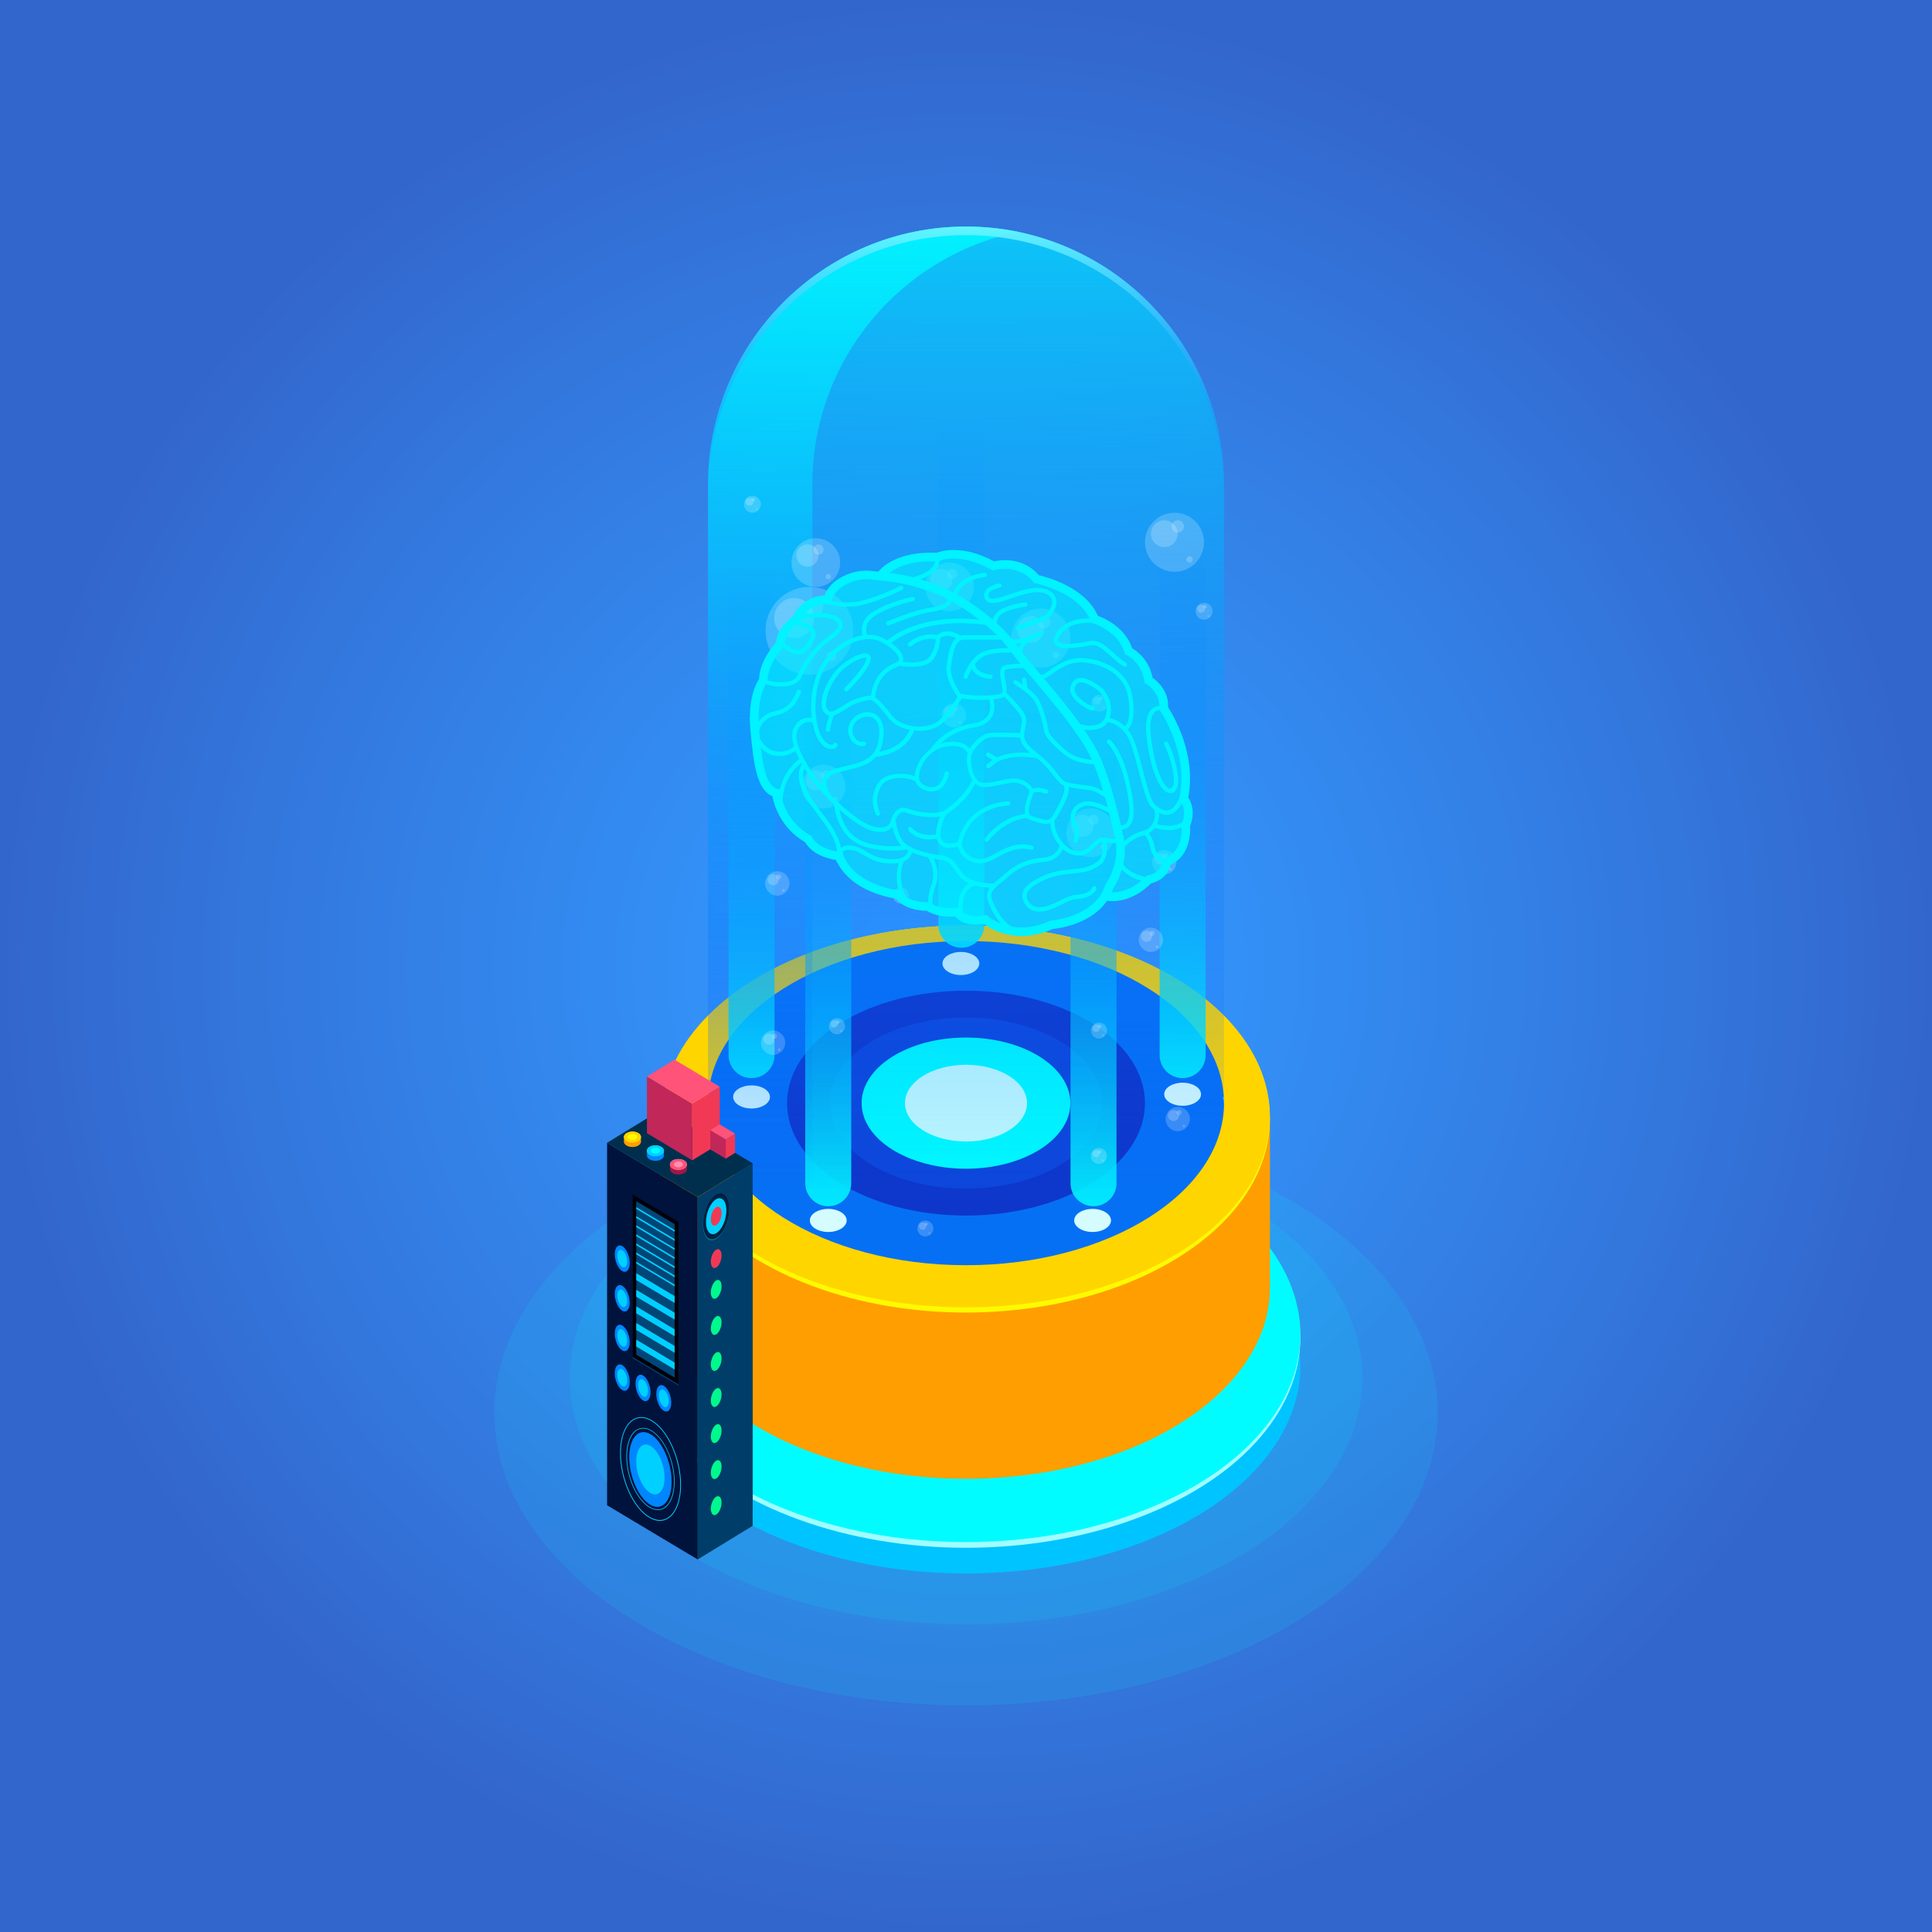 <?xml version="1.0" encoding="utf-8"?>
<!-- Generator: Adobe Illustrator 23.0.1, SVG Export Plug-In . SVG Version: 6.00 Build 0)  -->
<svg version="1.1" id="Layer_1" xmlns="http://www.w3.org/2000/svg" xmlns:xlink="http://www.w3.org/1999/xlink" x="0px" y="0px"
	 viewBox="0 0 400 400" style="enable-background:new 0 0 400 400;" xml:space="preserve">
<rect x="0" y="0" width="400" height="400" fill="#333333" stroke="none"/>
<style type="text/css">
	.st0{fill:url(#SVGID_1_);}
	.st1{opacity:0.1;fill:#00FCFF;}
	.st2{fill:#00C4FF;}
	.st3{fill:#A1FDFF;}
	.st4{fill:#00FCFF;}
	.st5{fill:#FF9E00;}
	.st6{fill:#FFFA00;}
	.st7{fill:#FFD500;}
	.st8{fill:#0670F4;}
	.st9{fill:#0E36CA;}
	.st10{fill:#0D46DA;}
	.st11{fill:#C1FDFF;}
	.st12{fill:#D5FDFF;}
	.st13{fill:url(#SVGID_2_);}
	.st14{fill:url(#SVGID_3_);}
	.st15{fill:url(#SVGID_4_);}
	.st16{fill:url(#SVGID_5_);}
	.st17{fill:url(#SVGID_6_);}
	.st18{fill:url(#SVGID_7_);}
	.st19{fill:url(#SVGID_8_);}
	.st20{fill:url(#SVGID_9_);}
	.st21{fill:url(#SVGID_10_);}
	.st22{opacity:0.2;fill:#FFFFFF;}
	.st23{fill:#003E69;}
	.st24{fill:#00133C;}
	.st25{fill:#00000A;}
	.st26{fill:#004677;}
	.st27{fill:#00D0FF;}
	.st28{fill:#002F4D;}
	.st29{fill:#F13955;}
	.st30{fill:#C12759;}
	.st31{fill:#FF5379;}
	.st32{fill:#0086FF;}
	.st33{fill:#007B96;}
	.st34{fill:#002041;}
	.st35{fill:#00F98D;}
	.st36{fill:#0089FF;}
	.st37{fill:#A11746;}
	.st38{fill:#FFA6C6;}
	.st39{fill:#FF91AE;}
	.st40{opacity:0.6;fill:#00F3FF;}
	.st41{fill:#00F3FF;}
</style>
<g>
	
		<radialGradient id="SVGID_1_" cx="200" cy="200" r="200" gradientTransform="matrix(1 0 0 -1 0 400)" gradientUnits="userSpaceOnUse">
		<stop  offset="0" style="stop-color:#3399FF"/>
		<stop  offset="0.282" style="stop-color:#3390F6"/>
		<stop  offset="0.75" style="stop-color:#3376DC"/>
		<stop  offset="1" style="stop-color:#3366CC"/>
	</radialGradient>
	<rect class="st0" width="400" height="400"/>
</g>
<g>
	<ellipse class="st1" cx="200" cy="292.48" rx="97.65" ry="60.61"/>
	<ellipse class="st1" cx="200" cy="285.37" rx="82.08" ry="50.95"/>
	<g>
		<ellipse class="st2" cx="200" cy="282.8" rx="69.23" ry="42.97"/>
		<ellipse class="st3" cx="200" cy="276.89" rx="69.23" ry="43.56"/>
		<ellipse class="st4" cx="200" cy="276.3" rx="69.23" ry="42.97"/>
	</g>
	<g>
		<ellipse class="st5" cx="200" cy="266.64" rx="62.92" ry="39.53"/>
		<rect x="137.08" y="231.68" class="st5" width="125.85" height="34.96"/>
		<ellipse class="st6" cx="200" cy="231.68" rx="62.92" ry="40.07"/>
		<ellipse class="st7" cx="200" cy="231.14" rx="62.92" ry="39.53"/>
		<ellipse class="st8" cx="200" cy="228.39" rx="53.42" ry="33.56"/>
		<ellipse class="st9" cx="200" cy="228.39" rx="37.05" ry="23.28"/>
		<ellipse class="st10" cx="200" cy="228.39" rx="28.21" ry="17.72"/>
		<ellipse class="st4" cx="200" cy="228.39" rx="21.61" ry="13.58"/>
		<path class="st11" d="M212.63,228.39c0,4.38-5.66,7.94-12.63,7.94s-12.63-3.55-12.63-7.94c0-4.38,5.66-7.94,12.63-7.94
			S212.63,224.01,212.63,228.39z"/>
		<ellipse class="st12" cx="244.85" cy="226.55" rx="3.81" ry="2.39"/>
		<ellipse class="st12" cx="198.94" cy="199.48" rx="3.81" ry="2.39"/>
		<path class="st12" d="M159.41,227.11c0,1.32-1.7,2.39-3.81,2.39c-2.1,0-3.81-1.07-3.81-2.39s1.7-2.39,3.81-2.39
			C157.7,224.71,159.41,225.79,159.41,227.11z"/>
		<ellipse class="st12" cx="171.48" cy="252.68" rx="3.81" ry="2.39"/>
		<ellipse class="st12" cx="226.21" cy="252.68" rx="3.81" ry="2.39"/>
	</g>
	
		<linearGradient id="SVGID_2_" gradientUnits="userSpaceOnUse" x1="244.936" y1="99.875" x2="244.74" y2="-20.072" gradientTransform="matrix(1 0 0 -1 0 211.648)">
		<stop  offset="0" style="stop-color:#0D55FF;stop-opacity:0"/>
		<stop  offset="0.288" style="stop-color:#098DFF;stop-opacity:0.288"/>
		<stop  offset="0.623" style="stop-color:#04C9FF;stop-opacity:0.623"/>
		<stop  offset="0.87" style="stop-color:#01EEFF;stop-opacity:0.87"/>
		<stop  offset="1" style="stop-color:#00FCFF"/>
	</linearGradient>
	<path class="st13" d="M249.61,218.45c0,2.63-2.13,4.76-4.76,4.76l0,0c-2.63,0-4.76-2.13-4.76-4.76V109.99h0.02
		c-0.01-0.09-0.02-0.18-0.02-0.27c0-1.65,2.13-2.99,4.76-2.99s4.76,1.34,4.76,2.99c0,0.09-0.01,0.18-0.02,0.27h0.02V218.45z"/>
	
		<linearGradient id="SVGID_3_" gradientUnits="userSpaceOnUse" x1="199.123" y1="126.874" x2="198.927" y2="6.927" gradientTransform="matrix(1 0 0 -1 0 211.648)">
		<stop  offset="0" style="stop-color:#0D55FF;stop-opacity:0"/>
		<stop  offset="0.288" style="stop-color:#098DFF;stop-opacity:0.288"/>
		<stop  offset="0.623" style="stop-color:#04C9FF;stop-opacity:0.623"/>
		<stop  offset="0.87" style="stop-color:#01EEFF;stop-opacity:0.87"/>
		<stop  offset="1" style="stop-color:#00FCFF"/>
	</linearGradient>
	<path class="st14" d="M203.8,191.46c0,2.63-2.13,4.76-4.76,4.76l0,0c-2.63,0-4.76-2.13-4.76-4.76V82.99h0.02
		c-0.01-0.09-0.02-0.18-0.02-0.27c0-1.65,2.13-2.99,4.76-2.99c2.63,0,4.76,1.34,4.76,2.99c0,0.09-0.01,0.18-0.02,0.27h0.02V191.46z"
		/>
	
		<linearGradient id="SVGID_4_" gradientUnits="userSpaceOnUse" x1="226.494" y1="85.485" x2="226.278" y2="-47.508" gradientTransform="matrix(1 0 0 -1 0 211.648)">
		<stop  offset="0" style="stop-color:#0D55FF;stop-opacity:0"/>
		<stop  offset="0.288" style="stop-color:#098DFF;stop-opacity:0.288"/>
		<stop  offset="0.623" style="stop-color:#04C9FF;stop-opacity:0.623"/>
		<stop  offset="0.87" style="stop-color:#01EEFF;stop-opacity:0.87"/>
		<stop  offset="1" style="stop-color:#00FCFF"/>
	</linearGradient>
	<path class="st15" d="M231.16,244.97c0,2.63-2.13,4.76-4.76,4.76l0,0c-2.63,0-4.76-2.13-4.76-4.76V123.83h0.02
		c-0.01-0.09-0.02-0.18-0.02-0.27c0-1.65,2.13-2.99,4.76-2.99s4.76,1.34,4.76,2.99c0,0.09-0.01,0.18-0.02,0.27h0.02V244.97z"/>
	
		<linearGradient id="SVGID_5_" gradientUnits="userSpaceOnUse" x1="171.575" y1="85.485" x2="171.358" y2="-47.508" gradientTransform="matrix(1 0 0 -1 0 211.648)">
		<stop  offset="0" style="stop-color:#0D55FF;stop-opacity:0"/>
		<stop  offset="0.288" style="stop-color:#098DFF;stop-opacity:0.288"/>
		<stop  offset="0.623" style="stop-color:#04C9FF;stop-opacity:0.623"/>
		<stop  offset="0.87" style="stop-color:#01EEFF;stop-opacity:0.87"/>
		<stop  offset="1" style="stop-color:#00FCFF"/>
	</linearGradient>
	<path class="st16" d="M176.24,244.97c0,2.63-2.13,4.76-4.76,4.76l0,0c-2.63,0-4.76-2.13-4.76-4.76V123.83h0.02
		c-0.01-0.09-0.02-0.18-0.02-0.27c0-1.65,2.13-2.99,4.76-2.99c2.63,0,4.76,1.34,4.76,2.99c0,0.09-0.01,0.18-0.02,0.27h0.02V244.97z"
		/>
	
		<linearGradient id="SVGID_6_" gradientUnits="userSpaceOnUse" x1="155.686" y1="99.875" x2="155.491" y2="-20.072" gradientTransform="matrix(1 0 0 -1 0 211.648)">
		<stop  offset="0" style="stop-color:#0D55FF;stop-opacity:0"/>
		<stop  offset="0.288" style="stop-color:#098DFF;stop-opacity:0.288"/>
		<stop  offset="0.623" style="stop-color:#04C9FF;stop-opacity:0.623"/>
		<stop  offset="0.87" style="stop-color:#01EEFF;stop-opacity:0.87"/>
		<stop  offset="1" style="stop-color:#00FCFF"/>
	</linearGradient>
	<path class="st17" d="M160.36,218.45c0,2.63-2.13,4.76-4.76,4.76h0c-2.63,0-4.76-2.13-4.76-4.76V109.99h0.02
		c-0.01-0.09-0.02-0.18-0.02-0.27c0-1.65,2.13-2.99,4.76-2.99c2.63,0,4.76,1.34,4.76,2.99c0,0.09-0.01,0.18-0.02,0.27h0.02V218.45z"
		/>
	<linearGradient id="SVGID_7_" gradientUnits="userSpaceOnUse" x1="200.144" y1="252.636" x2="199.726" y2="-3.716">
		<stop  offset="0" style="stop-color:#0D55FF;stop-opacity:0"/>
		<stop  offset="0.259" style="stop-color:#0A7CFF;stop-opacity:0.259"/>
		<stop  offset="0.836" style="stop-color:#02DFFF;stop-opacity:0.836"/>
		<stop  offset="1" style="stop-color:#00FCFF"/>
	</linearGradient>
	<path class="st18" d="M253.42,100.33c0-29.5-23.92-53.42-53.42-53.42l0,0c-29.5,0-53.42,23.92-53.42,53.42v125.06h0.22
		c-0.14,0.99-0.22,1.99-0.22,3.01c0,18.54,23.92,33.56,53.42,33.56c29.5,0,53.42-15.03,53.42-33.56c0-1.01-0.08-2.01-0.22-3.01h0.22
		V100.33z"/>
	<linearGradient id="SVGID_8_" gradientUnits="userSpaceOnUse" x1="178.869" y1="246.306" x2="178.519" y2="31.736">
		<stop  offset="0" style="stop-color:#0D55FF;stop-opacity:0"/>
		<stop  offset="0.288" style="stop-color:#098DFF;stop-opacity:0.288"/>
		<stop  offset="0.623" style="stop-color:#04C9FF;stop-opacity:0.623"/>
		<stop  offset="0.87" style="stop-color:#01EEFF;stop-opacity:0.87"/>
		<stop  offset="1" style="stop-color:#00FCFF"/>
	</linearGradient>
	<path class="st19" d="M168.19,100.33c0-25.8,18.29-47.33,42.62-52.33c-3.49-0.72-7.1-1.09-10.8-1.09l0,0
		c-29.5,0-53.42,23.92-53.42,53.42v125.06h0.22c-0.14,0.99-0.22,1.99-0.22,3.01c0,11.05,8.5,20.85,21.61,26.96V100.33z"/>
	<g>
		<linearGradient id="SVGID_9_" gradientUnits="userSpaceOnUse" x1="253.31" y1="229.173" x2="253.306" y2="226.998">
			<stop  offset="0" style="stop-color:#0D55FF;stop-opacity:0"/>
			<stop  offset="0.288" style="stop-color:#2D8DFF;stop-opacity:0.288"/>
			<stop  offset="0.623" style="stop-color:#4FC9FF;stop-opacity:0.623"/>
			<stop  offset="0.87" style="stop-color:#64EEFF;stop-opacity:0.87"/>
			<stop  offset="1" style="stop-color:#6CFCFF"/>
		</linearGradient>
		<path class="st20" d="M253.2,227.15c0.1,0.7,0.16,1.4,0.19,2.11c0.01-0.29,0.04-0.58,0.04-0.87c0-0.42-0.02-0.83-0.05-1.24H253.2z
			"/>
		<linearGradient id="SVGID_10_" gradientUnits="userSpaceOnUse" x1="199.998" y1="99.787" x2="199.905" y2="42.875">
			<stop  offset="0" style="stop-color:#0D55FF;stop-opacity:0"/>
			<stop  offset="0.288" style="stop-color:#2D8DFF;stop-opacity:0.288"/>
			<stop  offset="0.623" style="stop-color:#4FC9FF;stop-opacity:0.623"/>
			<stop  offset="0.87" style="stop-color:#64EEFF;stop-opacity:0.87"/>
			<stop  offset="1" style="stop-color:#6CFCFF"/>
		</linearGradient>
		<path class="st21" d="M200,46.91L200,46.91c-29.5,0-53.42,23.92-53.42,53.42v1.77c0-29.5,23.92-53.42,53.42-53.42l0,0
			c29.5,0,53.42,23.92,53.42,53.42v-1.77C253.42,70.83,229.5,46.91,200,46.91z"/>
	</g>
	<g>
		<path class="st22" d="M176.65,130.59c0,5.01-4.06,9.08-9.08,9.08c-5.01,0-9.08-4.06-9.08-9.08c0-5.01,4.06-9.08,9.08-9.08
			C172.59,121.51,176.65,125.58,176.65,130.59z"/>
		<path class="st22" d="M168.57,127.96c0,2.28-1.85,4.14-4.14,4.14s-4.14-1.85-4.14-4.14c0-2.28,1.85-4.14,4.14-4.14
			S168.57,125.67,168.57,127.96z"/>
		<circle class="st22" cx="168.57" cy="125.73" r="1.91"/>
		<circle class="st22" cx="172.2" cy="135.86" r="0.98"/>
	</g>
	<g>
		<path class="st22" d="M249.28,112.27c0,3.37-2.73,6.11-6.11,6.11c-3.37,0-6.11-2.73-6.11-6.11s2.73-6.11,6.11-6.11
			C246.54,106.16,249.28,108.9,249.28,112.27z"/>
		<circle class="st22" cx="241.06" cy="110.5" r="2.78"/>
		<path class="st22" d="M245.12,109c0,0.71-0.58,1.28-1.28,1.28c-0.71,0-1.28-0.58-1.28-1.28c0-0.71,0.58-1.28,1.28-1.28
			C244.55,107.71,245.12,108.29,245.12,109z"/>
		<path class="st22" d="M246.28,115.15c0.37,0,0.66,0.3,0.66,0.66c0,0.37-0.3,0.66-0.66,0.66s-0.66-0.3-0.66-0.66
			C245.62,115.45,245.92,115.15,246.28,115.15z"/>
	</g>
	<g>
		<path class="st22" d="M221.61,132.09c0,3.37-2.73,6.11-6.11,6.11c-3.37,0-6.11-2.73-6.11-6.11c0-3.37,2.73-6.11,6.11-6.11
			C218.87,125.98,221.61,128.72,221.61,132.09z"/>
		<path class="st22" d="M216.17,130.32c0,1.54-1.25,2.78-2.78,2.78c-1.54,0-2.78-1.25-2.78-2.78c0-1.54,1.25-2.78,2.78-2.78
			C214.92,127.54,216.17,128.78,216.17,130.32z"/>
		<path class="st22" d="M217.45,128.82c0,0.71-0.58,1.28-1.28,1.28c-0.71,0-1.28-0.58-1.28-1.28c0-0.71,0.58-1.28,1.28-1.28
			C216.88,127.54,217.45,128.11,217.45,128.82z"/>
		<path class="st22" d="M218.61,134.97c0.37,0,0.66,0.3,0.66,0.66c0,0.37-0.3,0.66-0.66,0.66c-0.37,0-0.66-0.3-0.66-0.66
			C217.95,135.27,218.25,134.97,218.61,134.97z"/>
	</g>
	<g>
		<path class="st22" d="M201.65,121.51c0,2.78-2.25,5.04-5.04,5.04c-2.78,0-5.04-2.26-5.04-5.04s2.25-5.04,5.04-5.04
			C199.39,116.48,201.65,118.73,201.65,121.51z"/>
		<circle class="st22" cx="194.87" cy="120.05" r="2.3"/>
		<circle class="st22" cx="197.16" cy="118.82" r="1.06"/>
		<path class="st22" d="M199.18,123.89c0.3,0,0.55,0.24,0.55,0.55c0,0.3-0.24,0.55-0.55,0.55c-0.3,0-0.55-0.24-0.55-0.55
			C198.63,124.14,198.88,123.89,199.18,123.89z"/>
	</g>
	<g>
		<path class="st22" d="M230.88,172.43c0,2.78-2.26,5.04-5.04,5.04c-2.78,0-5.04-2.25-5.04-5.04c0-2.78,2.25-5.04,5.04-5.04
			C228.63,167.4,230.88,169.65,230.88,172.43z"/>
		<path class="st22" d="M226.4,170.97c0,1.27-1.03,2.29-2.3,2.29c-1.27,0-2.3-1.03-2.3-2.29c0-1.27,1.03-2.3,2.3-2.3
			C225.37,168.68,226.4,169.7,226.4,170.97z"/>
		<circle class="st22" cx="226.4" cy="169.73" r="1.06"/>
		<circle class="st22" cx="228.41" cy="175.36" r="0.55"/>
	</g>
	<g>
		<circle class="st22" cx="168.91" cy="116.48" r="5.04"/>
		<circle class="st22" cx="167.17" cy="115.01" r="2.3"/>
		<circle class="st22" cx="169.47" cy="113.78" r="1.06"/>
		<path class="st22" d="M171.48,118.85c0.3,0,0.55,0.24,0.55,0.55c0,0.3-0.24,0.55-0.55,0.55c-0.3,0-0.55-0.24-0.55-0.55
			C170.93,119.1,171.18,118.85,171.48,118.85z"/>
	</g>
	<g>
		<path class="st22" d="M175.02,162.86c0,2.51-2.03,4.54-4.54,4.54c-2.51,0-4.54-2.03-4.54-4.54c0-2.51,2.03-4.54,4.54-4.54
			C172.99,158.32,175.02,160.35,175.02,162.86z"/>
		<circle class="st22" cx="168.91" cy="161.54" r="2.07"/>
		<circle class="st22" cx="170.98" cy="160.43" r="0.95"/>
		<path class="st22" d="M172.8,165c0.27,0,0.49,0.22,0.49,0.49c0,0.27-0.22,0.49-0.49,0.49c-0.27,0-0.49-0.22-0.49-0.49
			C172.3,165.22,172.52,165,172.8,165z"/>
	</g>
	<g>
		<path class="st22" d="M163.45,182.9c0,1.39-1.13,2.52-2.52,2.52c-1.39,0-2.52-1.13-2.52-2.52c0-1.39,1.13-2.52,2.52-2.52
			C162.32,180.38,163.45,181.5,163.45,182.9z"/>
		<circle class="st22" cx="160.06" cy="182.16" r="1.15"/>
		<path class="st22" d="M161.74,181.55c0,0.29-0.24,0.53-0.53,0.53c-0.29,0-0.53-0.24-0.53-0.53c0-0.29,0.24-0.53,0.53-0.53
			C161.5,181.02,161.74,181.25,161.74,181.55z"/>
		<path class="st22" d="M162.22,184.08c0.15,0,0.27,0.12,0.27,0.27s-0.12,0.27-0.27,0.27c-0.15,0-0.27-0.12-0.27-0.27
			S162.06,184.08,162.22,184.08z"/>
	</g>
	<g>
		<circle class="st22" cx="197.48" cy="148.1" r="2.52"/>
		<circle class="st22" cx="196.61" cy="147.36" r="1.15"/>
		<path class="st22" d="M198.29,146.75c0,0.29-0.24,0.53-0.53,0.53c-0.29,0-0.53-0.24-0.53-0.53c0-0.29,0.24-0.53,0.53-0.53
			C198.05,146.22,198.29,146.45,198.29,146.75z"/>
		<path class="st22" d="M198.76,149.28c0.15,0,0.27,0.12,0.27,0.27c0,0.15-0.12,0.27-0.27,0.27s-0.27-0.12-0.27-0.27
			C198.49,149.41,198.61,149.28,198.76,149.28z"/>
	</g>
	<g>
		<circle class="st22" cx="241.06" cy="178.5" r="2.52"/>
		<circle class="st22" cx="240.19" cy="177.77" r="1.15"/>
		<path class="st22" d="M241.86,177.15c0,0.29-0.24,0.53-0.53,0.53c-0.29,0-0.53-0.24-0.53-0.53c0-0.29,0.24-0.53,0.53-0.53
			C241.63,176.62,241.86,176.86,241.86,177.15z"/>
		<path class="st22" d="M242.34,179.69c0.15,0,0.27,0.12,0.27,0.27s-0.12,0.27-0.27,0.27c-0.15,0-0.27-0.12-0.27-0.27
			S242.19,179.69,242.34,179.69z"/>
	</g>
	<g>
		<path class="st22" d="M240.79,194.57c0,1.39-1.13,2.52-2.52,2.52c-1.39,0-2.52-1.13-2.52-2.52c0-1.39,1.13-2.52,2.52-2.52
			C239.66,192.05,240.79,193.18,240.79,194.57z"/>
		<circle class="st22" cx="237.4" cy="193.84" r="1.15"/>
		<path class="st22" d="M239.08,193.22c0,0.29-0.24,0.53-0.53,0.53c-0.29,0-0.53-0.24-0.53-0.53c0-0.29,0.24-0.53,0.53-0.53
			C238.84,192.69,239.08,192.93,239.08,193.22z"/>
		<path class="st22" d="M239.56,195.76c0.15,0,0.27,0.12,0.27,0.27c0,0.15-0.12,0.27-0.27,0.27c-0.15,0-0.27-0.12-0.27-0.27
			C239.28,195.88,239.41,195.76,239.56,195.76z"/>
	</g>
	<g>
		<path class="st22" d="M229.2,213.36c0,0.92-0.74,1.66-1.66,1.66c-0.92,0-1.66-0.74-1.66-1.66c0-0.92,0.74-1.66,1.66-1.66
			C228.46,211.7,229.2,212.44,229.2,213.36z"/>
		<path class="st22" d="M227.72,212.88c0,0.42-0.34,0.76-0.76,0.76c-0.42,0-0.76-0.34-0.76-0.76c0-0.42,0.34-0.76,0.76-0.76
			C227.38,212.12,227.72,212.46,227.72,212.88z"/>
		<path class="st22" d="M228.07,212.47c0,0.19-0.16,0.35-0.35,0.35c-0.19,0-0.35-0.16-0.35-0.35c0-0.19,0.16-0.35,0.35-0.35
			C227.91,212.12,228.07,212.28,228.07,212.47z"/>
		<path class="st22" d="M228.39,214.15c0.1,0,0.18,0.08,0.18,0.18c0,0.1-0.08,0.18-0.18,0.18c-0.1,0-0.18-0.08-0.18-0.18
			C228.21,214.23,228.29,214.15,228.39,214.15z"/>
	</g>
	<g>
		<path class="st22" d="M229.17,239.33c0,0.92-0.74,1.66-1.66,1.66s-1.66-0.74-1.66-1.66c0-0.92,0.74-1.66,1.66-1.66
			S229.17,238.41,229.17,239.33z"/>
		<path class="st22" d="M227.69,238.85c0,0.42-0.34,0.76-0.76,0.76c-0.42,0-0.76-0.34-0.76-0.76c0-0.42,0.34-0.76,0.76-0.76
			C227.35,238.09,227.69,238.43,227.69,238.85z"/>
		<circle class="st22" cx="227.69" cy="238.44" r="0.35"/>
		<path class="st22" d="M228.36,240.12c0.1,0,0.18,0.08,0.18,0.18c0,0.1-0.08,0.18-0.18,0.18c-0.1,0-0.18-0.08-0.18-0.18
			C228.18,240.2,228.26,240.12,228.36,240.12z"/>
	</g>
	<g>
		<path class="st22" d="M193.24,254.34c0,0.92-0.74,1.66-1.66,1.66c-0.92,0-1.66-0.74-1.66-1.66c0-0.92,0.74-1.66,1.66-1.66
			C192.49,252.68,193.24,253.42,193.24,254.34z"/>
		<path class="st22" d="M191.76,253.86c0,0.42-0.34,0.76-0.76,0.76c-0.42,0-0.76-0.34-0.76-0.76c0-0.42,0.34-0.76,0.76-0.76
			C191.42,253.1,191.76,253.44,191.76,253.86z"/>
		<path class="st22" d="M192.11,253.45c0,0.19-0.16,0.35-0.35,0.35c-0.19,0-0.35-0.16-0.35-0.35c0-0.19,0.16-0.35,0.35-0.35
			C191.95,253.1,192.11,253.26,192.11,253.45z"/>
		<path class="st22" d="M192.42,255.12c0.1,0,0.18,0.08,0.18,0.18c0,0.1-0.08,0.18-0.18,0.18c-0.1,0-0.18-0.08-0.18-0.18
			C192.24,255.2,192.32,255.12,192.42,255.12z"/>
	</g>
	<g>
		<path class="st22" d="M174.95,212.47c0,0.92-0.74,1.66-1.66,1.66c-0.92,0-1.66-0.74-1.66-1.66s0.74-1.66,1.66-1.66
			C174.21,210.81,174.95,211.55,174.95,212.47z"/>
		<path class="st22" d="M173.47,211.99c0,0.42-0.34,0.76-0.76,0.76c-0.42,0-0.76-0.34-0.76-0.76c0-0.42,0.34-0.76,0.76-0.76
			C173.13,211.23,173.47,211.57,173.47,211.99z"/>
		<path class="st22" d="M173.82,211.58c0,0.19-0.16,0.35-0.35,0.35c-0.19,0-0.35-0.16-0.35-0.35c0-0.19,0.16-0.35,0.35-0.35
			C173.66,211.23,173.82,211.39,173.82,211.58z"/>
		<path class="st22" d="M174.13,213.26c0.1,0,0.18,0.08,0.18,0.18s-0.08,0.18-0.18,0.18c-0.1,0-0.18-0.08-0.18-0.18
			S174.03,213.26,174.13,213.26z"/>
	</g>
	<g>
		<path class="st22" d="M188.16,185.41c0,0.92-0.74,1.66-1.66,1.66s-1.66-0.74-1.66-1.66c0-0.92,0.74-1.66,1.66-1.66
			S188.16,184.5,188.16,185.41z"/>
		<circle class="st22" cx="185.92" cy="184.93" r="0.76"/>
		<path class="st22" d="M187.03,184.52c0,0.19-0.16,0.35-0.35,0.35c-0.19,0-0.35-0.16-0.35-0.35c0-0.19,0.16-0.35,0.35-0.35
			C186.87,184.17,187.03,184.33,187.03,184.52z"/>
		<path class="st22" d="M187.34,186.2c0.1,0,0.18,0.08,0.18,0.18c0,0.1-0.08,0.18-0.18,0.18c-0.1,0-0.18-0.08-0.18-0.18
			C187.16,186.28,187.24,186.2,187.34,186.2z"/>
	</g>
	<g>
		<circle class="st22" cx="243.84" cy="231.68" r="2.52"/>
		<circle class="st22" cx="242.97" cy="230.95" r="1.15"/>
		<path class="st22" d="M244.65,230.33c0,0.29-0.24,0.53-0.53,0.53c-0.29,0-0.53-0.24-0.53-0.53c0-0.29,0.24-0.53,0.53-0.53
			C244.41,229.8,244.65,230.04,244.65,230.33z"/>
		<path class="st22" d="M245.12,232.87c0.15,0,0.27,0.12,0.27,0.27c0,0.15-0.12,0.27-0.27,0.27c-0.15,0-0.27-0.12-0.27-0.27
			C244.85,232.99,244.97,232.87,245.12,232.87z"/>
	</g>
	<g>
		<circle class="st22" cx="160.06" cy="215.88" r="2.52"/>
		<circle class="st22" cx="159.19" cy="215.15" r="1.15"/>
		<path class="st22" d="M160.87,214.53c0,0.29-0.24,0.53-0.53,0.53c-0.29,0-0.53-0.24-0.53-0.53s0.24-0.53,0.53-0.53
			C160.63,214,160.87,214.24,160.87,214.53z"/>
		<path class="st22" d="M161.34,217.07c0.15,0,0.27,0.12,0.27,0.27c0,0.15-0.12,0.27-0.27,0.27c-0.15,0-0.27-0.12-0.27-0.27
			C161.07,217.19,161.19,217.07,161.34,217.07z"/>
	</g>
	<g>
		<path class="st22" d="M229.45,145.58c0,0.97-0.79,1.76-1.76,1.76c-0.97,0-1.76-0.79-1.76-1.76s0.79-1.76,1.76-1.76
			C228.66,143.81,229.45,144.6,229.45,145.58z"/>
		<path class="st22" d="M227.88,145.07c0,0.44-0.36,0.8-0.8,0.8c-0.44,0-0.8-0.36-0.8-0.8c0-0.44,0.36-0.8,0.8-0.8
			C227.52,144.26,227.88,144.62,227.88,145.07z"/>
		<path class="st22" d="M228.25,144.63c0,0.21-0.17,0.37-0.37,0.37c-0.21,0-0.37-0.17-0.37-0.37c0-0.2,0.17-0.37,0.37-0.37
			C228.08,144.26,228.25,144.43,228.25,144.63z"/>
		<circle class="st22" cx="228.59" cy="146.6" r="0.19"/>
	</g>
	<g>
		<circle class="st22" cx="249.28" cy="126.55" r="1.76"/>
		<circle class="st22" cx="248.67" cy="126.04" r="0.8"/>
		<path class="st22" d="M249.84,125.61c0,0.21-0.17,0.37-0.37,0.37c-0.2,0-0.37-0.17-0.37-0.37c0-0.2,0.17-0.37,0.37-0.37
			C249.68,125.23,249.84,125.4,249.84,125.61z"/>
		<circle class="st22" cx="250.18" cy="127.57" r="0.19"/>
	</g>
	<g>
		<circle class="st22" cx="155.78" cy="104.4" r="1.76"/>
		<circle class="st22" cx="155.17" cy="103.89" r="0.8"/>
		<path class="st22" d="M156.34,103.45c0,0.21-0.17,0.37-0.37,0.37c-0.2,0-0.37-0.17-0.37-0.37s0.17-0.37,0.37-0.37
			C156.18,103.08,156.34,103.25,156.34,103.45z"/>
		<circle class="st22" cx="156.68" cy="105.42" r="0.19"/>
	</g>
	<g>
		<g>
			<g>
				<polygon class="st23" points="144.45,322.87 155.84,315.9 155.84,240.86 144.45,247.83 				"/>
				<polygon class="st24" points="125.69,311.65 144.45,322.87 144.45,247.83 125.69,236.61 				"/>
				<polygon class="st23" points="130.94,247.57 130.94,281.19 140.47,286.89 140.47,253.26 				"/>
				<polygon class="st25" points="130.94,247.3 130.94,280.92 140.47,286.61 140.47,252.99 				"/>
				<polygon class="st26" points="131.73,280.47 139.68,285.22 139.68,253.44 131.73,248.69 				"/>
				<polygon class="st27" points="131.73,278.78 139.68,283.53 139.68,282.11 131.73,277.36 				"/>
				<polygon class="st27" points="131.73,275.34 139.68,280.09 139.68,278.67 131.73,273.92 				"/>
				<polygon class="st27" points="131.73,271.9 139.68,276.65 139.68,275.23 131.73,270.48 				"/>
				<polygon class="st27" points="131.73,268.46 139.68,273.21 139.68,271.79 131.73,267.04 				"/>
				<polygon class="st27" points="131.73,265.02 139.68,269.77 139.68,268.35 131.73,263.6 				"/>
				<polygon class="st27" points="131.73,261.58 139.68,266.33 139.68,265.97 131.73,261.22 				"/>
				<polygon class="st27" points="131.73,259.7 139.68,264.45 139.68,264.08 131.73,259.33 				"/>
				<polygon class="st27" points="131.73,257.81 139.68,262.56 139.68,262.2 131.73,257.45 				"/>
				<polygon class="st27" points="131.73,255.93 139.68,260.68 139.68,260.32 131.73,255.57 				"/>
				<polygon class="st27" points="131.73,254.05 139.68,258.8 139.68,258.44 131.73,253.69 				"/>
				<polygon class="st27" points="131.73,252.17 139.68,256.92 139.68,256.55 131.73,251.8 				"/>
				<polygon class="st27" points="131.73,250.28 139.68,255.03 139.68,254.67 131.73,249.92 				"/>
				<polygon class="st28" points="125.69,236.6 144.45,247.83 155.84,240.86 137.08,229.63 				"/>
			</g>
			<g>
				<polygon class="st29" points="143.32,240.23 149.02,236.75 149.02,225 143.32,228.49 				"/>
				<polygon class="st30" points="133.94,234.62 143.32,240.23 143.32,228.49 133.94,222.88 				"/>
				<polygon class="st31" points="133.95,222.87 143.32,228.49 149.02,225 139.64,219.39 				"/>
			</g>
			<g>
				<polygon class="st29" points="150.25,239.88 152.19,238.7 152.19,234.7 150.25,235.89 				"/>
				<polygon class="st30" points="147.06,237.98 150.25,239.88 150.25,235.89 147.06,233.98 				"/>
				<polygon class="st31" points="147.06,233.98 150.25,235.89 152.19,234.7 149,232.79 				"/>
			</g>
			<g>
				<path class="st32" d="M139.04,306.77c0,4.04-1.96,6.18-4.38,4.79c-2.42-1.4-4.38-5.8-4.38-9.85c0-4.04,1.96-6.18,4.38-4.79
					C137.08,298.32,139.04,302.73,139.04,306.77z"/>
				<path class="st27" d="M137.59,305.93c0,2.7-1.31,4.14-2.93,3.2c-1.62-0.93-2.93-3.88-2.93-6.58c0-2.7,1.31-4.14,2.93-3.2
					C136.28,300.29,137.59,303.23,137.59,305.93z"/>
				<path class="st33" d="M145.54,253.52c-0.01,2.55,1.19,3.89,2.69,3c1.5-0.89,2.73-3.67,2.74-6.22c0.01-2.55-1.19-3.89-2.69-3
					C146.78,248.19,145.55,250.97,145.54,253.52z"/>
				<path class="st34" d="M145.58,253.36c0,2.49,1.21,3.82,2.7,2.95c1.49-0.86,2.7-3.58,2.7-6.07c0-2.49-1.21-3.82-2.7-2.95
					C146.79,248.15,145.58,250.87,145.58,253.36z"/>
				<path class="st27" d="M146.17,253.02c0,1.95,0.95,2.98,2.11,2.31c1.17-0.67,2.11-2.8,2.11-4.74s-0.95-2.98-2.11-2.31
					C147.11,248.95,146.17,251.07,146.17,253.02z"/>
				<path class="st29" d="M147.17,252.44c0,1.02,0.5,1.57,1.11,1.21c0.61-0.35,1.11-1.47,1.11-2.49c0-1.02-0.5-1.57-1.11-1.21
					C147.67,250.3,147.17,251.42,147.17,252.44z"/>
				<path class="st29" d="M147.17,261.22c0,1.02,0.5,1.57,1.11,1.21c0.61-0.35,1.11-1.47,1.11-2.49c0-1.02-0.5-1.57-1.11-1.21
					C147.67,259.08,147.17,260.2,147.17,261.22z"/>
				<path class="st35" d="M147.17,267.59c0,1.02,0.5,1.57,1.11,1.21c0.61-0.35,1.11-1.47,1.11-2.49c0-1.02-0.5-1.57-1.11-1.21
					C147.67,265.46,147.17,266.57,147.17,267.59z"/>
				<path class="st35" d="M147.17,275.06c0,1.02,0.5,1.57,1.11,1.21c0.61-0.35,1.11-1.47,1.11-2.49c0-1.02-0.5-1.57-1.11-1.21
					C147.67,272.92,147.17,274.03,147.17,275.06z"/>
				<path class="st35" d="M147.17,282.52c0,1.02,0.5,1.57,1.11,1.21c0.61-0.35,1.11-1.47,1.11-2.49c0-1.02-0.5-1.57-1.11-1.21
					C147.67,280.38,147.17,281.5,147.17,282.52z"/>
				<path class="st35" d="M147.17,289.98c0,1.02,0.5,1.57,1.11,1.21c0.61-0.35,1.11-1.47,1.11-2.49c0-1.02-0.5-1.57-1.11-1.21
					C147.67,287.84,147.17,288.96,147.17,289.98z"/>
				<path class="st35" d="M147.17,297.45c0,1.02,0.5,1.57,1.11,1.21c0.61-0.35,1.11-1.47,1.11-2.49c0-1.02-0.5-1.57-1.11-1.21
					C147.67,295.31,147.17,296.42,147.17,297.45z"/>
				<path class="st35" d="M147.17,304.91c0,1.02,0.5,1.57,1.11,1.21c0.61-0.35,1.11-1.47,1.11-2.49c0-1.02-0.5-1.57-1.11-1.21
					C147.67,302.77,147.17,303.89,147.17,304.91z"/>
				<path class="st35" d="M147.17,312.37c0,1.02,0.5,1.57,1.11,1.21c0.61-0.35,1.11-1.47,1.11-2.49c0-1.02-0.5-1.57-1.11-1.21
					C147.67,310.23,147.17,311.35,147.17,312.37z"/>
				<g>
					<path class="st27" d="M136.2,312.64c-0.53,0-1.08-0.16-1.65-0.47c-2.74-1.53-4.92-6.37-4.87-10.79
						c0.03-2.65,0.87-4.68,2.24-5.43c0.86-0.47,1.85-0.42,2.88,0.16c2.74,1.53,4.92,6.37,4.87,10.79l-0.07,0l0.07,0
						c-0.03,2.65-0.87,4.68-2.24,5.43C137.05,312.53,136.64,312.64,136.2,312.64z M133.16,295.76c-0.41,0-0.8,0.1-1.16,0.3
						c-1.33,0.73-2.15,2.72-2.18,5.32c-0.05,4.38,2.1,9.16,4.8,10.67c0.98,0.55,1.93,0.6,2.74,0.16c1.33-0.73,2.15-2.72,2.18-5.32
						c0.05-4.38-2.1-9.16-4.8-10.67C134.2,295.91,133.66,295.76,133.16,295.76z"/>
				</g>
				<g>
					<path class="st27" d="M136.61,314.88c-0.67,0-1.37-0.2-2.08-0.6c-3.46-1.93-6.22-8.05-6.15-13.63c0.04-3.34,1.1-5.91,2.83-6.86
						c1.08-0.59,2.34-0.52,3.63,0.2c3.46,1.93,6.22,8.05,6.15,13.63l-0.08,0l0.08,0c-0.04,3.34-1.1,5.91-2.83,6.86
						C137.67,314.74,137.15,314.88,136.61,314.88z M132.76,293.55c-0.52,0-1.01,0.13-1.47,0.38c-1.68,0.92-2.71,3.44-2.75,6.72
						c-0.06,5.53,2.66,11.58,6.07,13.48c1.24,0.69,2.44,0.76,3.47,0.2c1.68-0.92,2.71-3.44,2.75-6.72
						c0.06-5.53-2.66-11.58-6.07-13.48C134.07,293.75,133.39,293.55,132.76,293.55z"/>
				</g>
			</g>
			<g>
				<path class="st32" d="M130.38,286.11c0,1.43-0.69,2.18-1.55,1.69c-0.85-0.49-1.55-2.05-1.55-3.48s0.69-2.18,1.55-1.69
					C129.68,283.13,130.38,284.68,130.38,286.11z"/>
				<path class="st27" d="M129.86,285.82c0,0.95-0.46,1.46-1.03,1.13c-0.57-0.33-1.03-1.37-1.03-2.32s0.46-1.46,1.03-1.13
					C129.4,283.82,129.86,284.86,129.86,285.82z"/>
			</g>
			<g>
				<path class="st32" d="M130.38,277.9c0,1.43-0.69,2.18-1.55,1.69c-0.85-0.49-1.55-2.05-1.55-3.48s0.69-2.18,1.55-1.69
					C129.68,274.92,130.38,276.47,130.38,277.9z"/>
				<path class="st27" d="M129.86,277.6c0,0.95-0.46,1.46-1.03,1.13c-0.57-0.33-1.03-1.37-1.03-2.32s0.46-1.46,1.03-1.13
					C129.4,275.61,129.86,276.65,129.86,277.6z"/>
			</g>
			<g>
				<path class="st32" d="M130.38,269.69c0,1.43-0.69,2.18-1.55,1.69c-0.85-0.49-1.55-2.05-1.55-3.48s0.69-2.18,1.55-1.69
					C129.68,266.71,130.38,268.26,130.38,269.69z"/>
				<path class="st27" d="M129.86,269.39c0,0.95-0.46,1.46-1.03,1.13c-0.57-0.33-1.03-1.37-1.03-2.32s0.46-1.46,1.03-1.13
					C129.4,267.4,129.86,268.44,129.86,269.39z"/>
			</g>
			<g>
				<path class="st32" d="M130.38,261.48c0,1.43-0.69,2.18-1.55,1.69c-0.85-0.49-1.55-2.05-1.55-3.48s0.69-2.18,1.55-1.69
					C129.68,258.49,130.38,260.05,130.38,261.48z"/>
				<path class="st27" d="M129.86,261.18c0,0.95-0.46,1.46-1.03,1.13c-0.57-0.33-1.03-1.37-1.03-2.32c0-0.95,0.46-1.46,1.03-1.13
					C129.4,259.19,129.86,260.23,129.86,261.18z"/>
			</g>
			<g>
				<path class="st32" d="M134.68,288.25c0,1.43-0.69,2.18-1.55,1.69c-0.85-0.49-1.55-2.05-1.55-3.48s0.69-2.18,1.55-1.69
					C133.99,285.27,134.68,286.83,134.68,288.25z"/>
				<path class="st27" d="M134.17,287.96c0,0.95-0.46,1.46-1.03,1.13c-0.57-0.33-1.03-1.37-1.03-2.32s0.46-1.46,1.03-1.13
					C133.7,285.96,134.17,287,134.17,287.96z"/>
			</g>
			<g>
				<path class="st32" d="M138.98,290.4c0,1.43-0.69,2.18-1.55,1.69c-0.85-0.49-1.55-2.05-1.55-3.48s0.69-2.18,1.55-1.69
					C138.29,287.41,138.98,288.97,138.98,290.4z"/>
				<path class="st27" d="M138.47,290.1c0,0.95-0.46,1.46-1.03,1.13c-0.57-0.33-1.03-1.37-1.03-2.32s0.46-1.46,1.03-1.13
					C138.01,288.11,138.47,289.15,138.47,290.1z"/>
			</g>
		</g>
		<path class="st5" d="M132.7,236.38c0,0.61-0.79,1.1-1.76,1.1c-0.97,0-1.76-0.49-1.76-1.1c0-0.61,0.79-1.1,1.76-1.1
			C131.91,235.28,132.7,235.77,132.7,236.38z"/>
		<rect x="129.19" y="235.41" class="st5" width="3.51" height="0.98"/>
		<ellipse class="st6" cx="130.94" cy="235.41" rx="1.76" ry="1.12"/>
		<path class="st7" d="M132.7,235.39c0,0.61-0.79,1.1-1.76,1.1c-0.97,0-1.76-0.49-1.76-1.1c0-0.61,0.79-1.1,1.76-1.1
			C131.91,234.29,132.7,234.78,132.7,235.39z"/>
		<ellipse class="st6" cx="130.94" cy="235.39" rx="1" ry="0.63"/>
		<path class="st36" d="M136.48,238.25c-0.24-0.08-0.5-0.13-0.78-0.13c-0.28,0-0.54,0.05-0.78,0.13h-0.98v0.98
			c0,0.61,0.79,1.1,1.76,1.1s1.76-0.49,1.76-1.1v-0.98H136.48z"/>
		<ellipse class="st4" cx="135.7" cy="238.25" rx="1.76" ry="1.12"/>
		<path class="st27" d="M137.46,238.23c0,0.61-0.79,1.1-1.76,1.1c-0.97,0-1.76-0.49-1.76-1.1c0-0.61,0.79-1.1,1.76-1.1
			C136.67,237.13,137.46,237.63,137.46,238.23z"/>
		<path class="st4" d="M136.68,238.23c0,0.34-0.44,0.61-0.97,0.61c-0.54,0-0.97-0.27-0.97-0.61c0-0.34,0.44-0.61,0.97-0.61
			C136.24,237.62,136.68,237.9,136.68,238.23z"/>
		<path class="st37" d="M141.25,241.09c-0.24-0.08-0.5-0.13-0.78-0.13c-0.28,0-0.54,0.05-0.78,0.13h-0.98v0.98
			c0,0.61,0.79,1.1,1.76,1.1c0.97,0,1.76-0.49,1.76-1.1v-0.98H141.25z"/>
		<path class="st38" d="M142.22,241.09c0,0.62-0.79,1.12-1.76,1.12c-0.97,0-1.76-0.5-1.76-1.12c0-0.62,0.79-1.12,1.76-1.12
			C141.44,239.97,142.22,240.47,142.22,241.09z"/>
		<path class="st31" d="M142.22,241.08c0,0.61-0.79,1.1-1.76,1.1c-0.97,0-1.76-0.49-1.76-1.1c0-0.61,0.79-1.1,1.76-1.1
			C141.44,239.97,142.22,240.47,142.22,241.08z"/>
		<path class="st39" d="M141.42,241.08c0,0.33-0.43,0.6-0.95,0.6c-0.53,0-0.95-0.27-0.95-0.6c0-0.33,0.43-0.6,0.95-0.6
			C141,240.48,141.42,240.74,141.42,241.08z"/>
	</g>
	<g>
		<path class="st40" d="M182.64,119.56c0,0-7.07-3.43-10.91,4.34c-3.64,0.65-6.26,1.96-7.08,4.18c-2.38,2.29-4.06,5.39-4.06,5.39
			l-1.74,4.73l-1.33,4.53l-2.27,5.85c0,0,1.47,13.07,5.33,16.18c1.68,3.94,5.25,8.99,6.9,9.39c2.99,2.56,5.44,3.08,5.44,3.08
			s4.23,4.25,7.31,6.3c3.08,2.05,5.24,2.53,5.24,2.53l11.76,3.22l2.58,0.62l4.43,0.62l6.39,2.81l7.04-2.09c0,0,7.16-1.05,11.34-5.71
			c4.02,0.01,7.86-1.72,9.32-3.14c1.45-1.42,4-3.79,4-3.79l2.8-3.41c0,0,0.62-7.11,0-11.38c-0.47-9.55-3.93-17.34-3.93-17.34
			s-1.55-3.86-3.41-5.46c-0.92-2.95-2.27-4.83-4.05-6.31c-1.24-2.26-4.15-5.27-7.27-6.52c-2.08-3.64-7.17-7.69-12.26-8.63
			c-3.43-2.49-7.31-1.61-9.02-2.05c-2.73-1.59-5.28-3.07-11.3-1.88C190.96,115.41,185.14,116.44,182.64,119.56z"/>
		<path class="st41" d="M246.02,165.11c1.73-9.01-3.14-17.09-4.18-18.69c0.2-3.34-2.26-5.42-3.21-6.1c-0.69-3.7-3.26-5.53-4.22-6.1
			c-1.47-4.36-5.76-6.24-7.12-6.74c-2.59-5.9-10.5-8-12.21-8.39c-3.32-3.85-7.93-3.18-9.28-2.87c-6.41-3.49-10.84-2.17-11.87-1.78
			c-8.23-0.33-11.44,3.1-12.09,3.92c-0.48-0.05-0.97-0.1-1.49-0.16c-3.74-0.43-8.42,1.65-9.66,5.11c-1.88,0.02-4.87,0.95-6.62,4.41
			c-0.01,0.01-0.01,0.02-0.01,0.02c-0.02,0.04-0.04,0.06-0.06,0.1c-0.78,0.52-3.1,2.29-3.29,5.13c-0.83,0.91-3.42,4.03-3.56,7.62
			c-0.62,0.92-2.36,4.16-1.78,10.59c0.66,7.29,1.36,12.27,4.53,13.66c0.32,1.66,1.66,6.56,6.78,9.52c0.46,0.83,2.08,3.01,6.45,3.71
			c0,0.01,0.01,0.01,0.01,0.02c0.03,0.21,0.08,0.38,0.13,0.46c0.03,0.04,0.08,0.05,0.12,0.09c1,1.99,3.96,5.98,12.09,7.43
			c0.63,0.77,2.43,2.44,6.43,2.51c0.68,0.44,2.55,1.39,5.84,1.15c0.67,0.81,2.35,2.14,5.96,1.57c0.95,0.71,3.74,2.5,7.79,2.5
			c1.89,0,4.06-0.39,6.44-1.46c1.19-0.11,7.93-0.95,11.27-5.86c0.36,0.04,0.72,0.1,1.06,0.1c4.19,0,7.21-2.84,8.01-3.67
			c2.77-0.72,3.82-2.59,4.08-3.89c3.54-1.5,4.2-5.69,4.03-7.97C247.57,168.03,246.57,165.94,246.02,165.11z M236.59,172.07
			c0,0-0.01,0-0.01,0c0,0,0,0-0.01,0c0,0,0,0,0,0c-1.74,0.45-2.98,1.36-3.78,2.09c-0.04-0.21-0.22-1.09-0.51-2.4
			c0.63-0.08,1.17-0.29,1.56-0.73c1.2-1.35,1.16-4.34-0.13-9.69c-1.47-6.05-3.75-8.07-3.84-8.15c-0.18-0.16-0.46-0.14-0.62,0.05
			c-0.16,0.18-0.14,0.46,0.04,0.63c0.02,0.02,2.17,1.96,3.56,7.69c0.44,1.8,1.77,7.29,0.33,8.89c-0.26,0.29-0.64,0.41-1.09,0.45
			c-0.96-4.2-2.78-11.34-4.97-15.49c-0.75-1.42-1.67-2.89-2.68-4.37c0.36,0.06,0.75,0.11,1.19,0.11c0.75,0,1.59-0.13,2.43-0.51
			c0.51-0.23,0.93-0.63,1.26-1.14c0.62,0.07,3.49,0.63,4.86,4.66c0.6,1.77,1.13,3.78,1.64,5.73c0.91,3.46,1.69,6.45,2.7,7.35
			c0.13,0.11,0.28,0.23,0.43,0.35c0.26,0.54,0.29,1.61-0.15,2.62C238.49,170.87,237.86,171.74,236.59,172.07z M228.46,173.43
			c-0.02,0-0.03-0.01-0.05-0.01c0,0,0,0.01-0.01,0.01c-0.15,0-0.31-0.02-0.46,0c-0.7,0.12-1.23,0.66-1.79,1.24
			c-0.71,0.73-1.44,1.49-2.6,1.56c-2.14,0.14-3.82-1.77-4.6-3.44c-0.71-1.55-0.66-2.68-0.63-2.95c0.22-0.23,0.42-0.5,0.62-0.86
			l0.38-0.69c1.05-1.9,2.11-3.85,1.94-5.34c0.9,0.2,2.03,0.34,3.05,0.47c0.65,0.08,1.24,0.16,1.63,0.23
			c0.83,0.16,2.23,1.03,2.85,1.45c0.19,0.68,0.38,1.36,0.55,2.02c-1.44-0.7-3.57-1.56-5.15-1.07c-1.15,0.36-2.01,1.15-2.38,2.17
			c-0.32,0.9-0.21,1.89,0.29,2.64c0.76,1.14,0.17,3.08,0.17,3.1c-0.07,0.23,0.06,0.48,0.29,0.55c0.04,0.01,0.09,0.02,0.13,0.02
			c0.19,0,0.36-0.12,0.42-0.31c0.03-0.1,0.72-2.36-0.28-3.85c-0.35-0.52-0.42-1.21-0.19-1.85c0.27-0.77,0.91-1.35,1.8-1.62
			c1.52-0.47,4,0.75,5.18,1.36c0.59,2.36,1.03,4.35,1.25,5.41c-0.29,0.08-0.67,0.04-1.26-0.09
			C229.23,173.5,228.85,173.44,228.46,173.43z M205.75,182.88c-0.64,0.1-4.89-0.05-6.46-2.07c-0.36-0.46-0.65-0.87-0.9-1.23
			c-1.08-1.5-1.62-2.26-3.83-2.52c-2.35-0.28-6.64-1.26-7.81-3.19c-1.05-1.73-1.29-3.71-1.33-4.14c0.15-0.4,0.58-1.25,1.21-1.53
			c0.3-0.14,0.62-0.13,0.98,0.02c1.7,0.72,4.9,1.24,7.08,0.81c-0.4,0.91-0.92,2.4-0.88,3.73c-3.53,0.59-4.93-1.27-4.99-1.36
			c-0.14-0.2-0.41-0.25-0.62-0.11c-0.2,0.14-0.25,0.41-0.11,0.62c0.06,0.09,1.33,1.88,4.39,1.88c0.44,0,0.94-0.06,1.46-0.15
			c0.07,0.24,0.15,0.49,0.28,0.7c1.05,1.65,3.13,1.21,4.1,0.88c0.24,0.97,1.06,2.86,3.72,3.45c0.27,0.06,0.54,0.09,0.81,0.09
			c1.31,0,2.54-0.67,3.83-1.37c1.96-1.06,3.98-2.16,6.78-1.46c0.24,0.06,0.48-0.08,0.54-0.32c0.06-0.24-0.08-0.48-0.32-0.54
			c-3.14-0.79-5.42,0.45-7.42,1.54c-1.46,0.8-2.73,1.48-4.02,1.19c-2.78-0.62-3.09-2.82-3.12-3.15c1.84-7.76,9.28-7.86,9.61-7.86
			c0,0,0,0,0,0h0c0.24,0,0.44-0.2,0.44-0.44c0-0.25-0.2-0.44-0.44-0.44h0c-0.11,0-8.34,0.1-10.42,8.37
			c-0.58,0.23-2.51,0.86-3.33-0.43c-0.83-1.29,0.29-4.05,0.86-5.14c0.69-0.46,4.51-3.12,6.07-6.5c0.34,0.32,0.72,0.56,1.18,0.65
			c1.2,0.22,2.7-0.09,4.15-0.4c1.12-0.24,2.18-0.46,2.98-0.41c1.71,0.11,2.93,1.42,2.93,1.81c-0.01,0.11-0.15,0.52-0.27,0.85
			c-0.38,1.09-0.89,2.64-0.61,3.79c-5.18,0.71-8.21,4.9-8.34,5.08c-0.14,0.2-0.09,0.48,0.11,0.62c0.08,0.05,0.17,0.08,0.25,0.08
			c0.14,0,0.28-0.07,0.36-0.19c0.03-0.04,3.03-4.23,8.02-4.77c0.21,0.22,0.46,0.4,0.79,0.49c0.36,0.1,0.71,0.21,1.03,0.32
			c0.73,0.24,1.45,0.47,2.12,0.47c0.29,0,0.57-0.07,0.84-0.17c0.03,0.64,0.18,1.58,0.71,2.73c0.29,0.63,0.71,1.29,1.22,1.89
			c-0.13,0.55-0.75,2.29-3.37,2.51c-3.28,0.28-5.59,1.25-7.95,3.37c-0.39,0.35-0.79,0.67-1.16,0.98
			C206.47,182.24,206.09,182.56,205.75,182.88z M183.95,177.87c-2.11-0.11-3.36-0.85-4.58-1.55c-1.04-0.61-2.03-1.19-3.41-1.26
			c-0.87-0.04-1.44,0.17-1.86,0.46c-0.48-2.64-2.31-5.08-4.11-7.45c-1.21-1.59-2.34-3.09-2.97-4.53c-1.08-2.49-0.76-3.82-0.45-4.43
			c1.09,1.78,2.17,3.17,2.43,3.51c0.84,1.06,2.16,2.51,3.68,3.95c0.09,0.85,0.75,5.77,4.57,7.92c2.36,1.33,5.38,1.61,7.52,1.61
			c1.51,0,2.58-0.14,2.69-0.15c0.07-0.01,0.12-0.06,0.17-0.1c0.15,0.09,0.29,0.19,0.46,0.28c0,0,0,0,0,0
			c-0.07,0.1-0.13,0.21-0.19,0.33C187.63,177.01,187.13,178.05,183.95,177.87z M165.1,151.2c1.06-2.3,3.03-1.66,3.14-1.62
			c0.28,1.62,0.74,3,1.35,3.84c0.98,1.34,1.87,1.67,2.5,1.67c0.46,0,0.79-0.17,0.9-0.25c0.46-0.29,0.5-0.63,0.38-0.85
			c-0.12-0.21-0.39-0.29-0.6-0.17c-0.1,0.05-0.17,0.14-0.2,0.24c-0.07,0.06-0.25,0.16-0.5,0.15c-0.53-0.02-1.16-0.48-1.76-1.31
			c-1.64-2.25-2.49-9.91,0.61-14.89c3.09-4.95,7.73-6.07,10.1-5.61c1.86,0.36,4.97,2.58,5.1,3.95c0.02,0.16,0.06,0.59-0.83,0.94
			c-4.06,1.6-4.81,5.4-4.94,6.71c-0.6,0.02-1.78,0.17-3.5,0.84c-0.86,0.33-1.65,0.85-2.42,1.34c-1.77,1.14-2.54,1.52-3.14,0.67
			c-1.1-1.59,1.05-6.59,3.7-8.64c2.27-1.75,4.06-2.24,4.37-2.01c0.04,0.03,0.06,0.21-0.06,0.55c-0.7,2.02-4.36,5.61-4.4,5.64
			c-0.18,0.17-0.18,0.45-0.01,0.63c0.17,0.17,0.45,0.18,0.63,0.01c0.16-0.15,3.86-3.77,4.62-5.99c0.31-0.91,0.03-1.35-0.27-1.56
			c-1-0.72-3.52,0.55-5.43,2.03c-2.88,2.22-5.38,7.69-3.89,9.85c0.34,0.49,0.72,0.71,1.14,0.79c-0.56,1.52-0.69,2.85-0.7,2.91
			c-0.02,0.24,0.16,0.46,0.4,0.48c0.01,0,0.03,0,0.04,0c0.23,0,0.42-0.17,0.44-0.4c0-0.01,0.15-1.49,0.79-3.04
			c0.74-0.21,1.51-0.7,2.24-1.17c0.73-0.47,1.49-0.96,2.26-1.26c1.71-0.66,2.8-0.77,3.27-0.78c0.03,0.03,0.04,0.07,0.08,0.08
			c0.01,0.01,1.14,0.58,3.3,3.5c1.08,1.47,2.78,2.29,4.54,2.63c-1.39,3.28-4.69,4.29-6.3,4.57c0.44-0.83,0.74-1.85,0.86-3.16
			c0.33-3.61-1.43-4.62-2.2-4.88c-1.55-0.54-3.58,0.21-4.53,1.67c-0.99,1.53-0.58,3.07,0.12,4c0.72,0.95,1.79,1.38,2.72,1.09
			c0.23-0.07,0.36-0.32,0.29-0.56c-0.07-0.23-0.32-0.36-0.56-0.29c-0.56,0.17-1.26-0.14-1.74-0.78c-0.53-0.69-0.82-1.84-0.09-2.98
			c0.72-1.12,2.32-1.72,3.49-1.31c1.23,0.43,1.8,1.83,1.61,3.96c-0.43,4.64-3.23,5.31-7.11,6.23c-0.62,0.15-1.26,0.3-1.91,0.47
			c-1.45,0.39-2.35,1.09-2.67,2.1c-0.16,0.48-0.16,0.99-0.08,1.47c-0.18-0.22-0.39-0.45-0.54-0.64
			C166.78,158.36,164.09,153.39,165.1,151.2z M233.14,150.15c-0.07,0.09-0.17,0.18-0.28,0.22c-1.22-1.18-2.48-1.59-3.16-1.71
			c0.14-0.38,0.24-0.79,0.28-1.24c0.19-2.14-0.77-4.28-2.47-5.46c-1.96-1.37-3.44-1.85-4.51-1.46c-0.68,0.25-1.14,0.82-1.38,1.71
			c-0.17,0.64-0.01,1.34,0.49,2.06c1.02,1.49,3.17,2.73,4.13,2.84c0.25,0.03,0.46-0.15,0.49-0.39c0.03-0.24-0.15-0.46-0.39-0.49
			c-0.67-0.07-2.61-1.16-3.49-2.46c-0.34-0.5-0.47-0.95-0.36-1.33c0.16-0.6,0.43-0.96,0.83-1.1c0.53-0.19,1.6-0.11,3.69,1.35
			c1.75,1.22,2.22,3.27,2.09,4.65c-0.11,1.2-0.64,2.13-1.42,2.48c-1.66,0.76-3.37,0.32-4.03,0.1c-2.32-3.25-5.02-6.5-7.48-9.41
			c0.49-0.15,1.02-0.53,1.7-1.01c1.54-1.1,3.65-2.6,6.6-2.34c4.65,0.42,8.16,2.97,8.96,6.5
			C234.13,146.77,233.81,149.28,233.14,150.15z M212.72,142.47l-0.25-1.86c-0.03-0.24-0.26-0.41-0.5-0.38
			c-0.24,0.03-0.41,0.26-0.38,0.5l0.14,1.01c-0.69-0.48-1.23-0.83-1.28-0.86c-0.21-0.13-0.48-0.07-0.61,0.14
			c-0.13,0.21-0.07,0.48,0.14,0.61c0.03,0.02,2.81,1.75,3.93,3.1c1.09,1.3,2.11,5.39,2.26,6.56c0.15,1.15,1.56,2.79,4.3,5.02
			c1.85,1.51,4.64,1.85,5.99,1.93c0.7,1.68,1.35,3.62,1.93,5.58c-0.7-0.42-1.62-0.9-2.32-1.03c-0.41-0.08-1.01-0.15-1.68-0.24
			c-1.24-0.16-2.78-0.35-3.66-0.63c-0.6-0.19-1.19-0.95-1.94-1.91c-0.74-0.95-1.66-2.12-2.94-3.19l-0.6-0.49
			c-2.13-1.76-2.93-2.41-3.17-3.69c-0.1-0.55,0.02-1.14,0.16-1.76c0.21-0.97,0.45-2.08-0.21-3.19c-0.86-1.45-3.06-3.66-3.68-4.27
			c0.13-0.66,0-1.52-0.16-2.38c-0.19-1-0.43-2.25,0.04-2.4c1.08-0.34,2.76-0.35,3.75-0.32c0.59,0.71,1.21,1.44,1.88,2.22
			c4,4.71,8.98,10.57,11.68,15.69c0.18,0.34,0.36,0.71,0.53,1.09c-1.36-0.12-3.57-0.5-5.04-1.69c-3.31-2.68-3.91-3.94-3.98-4.45
			c-0.16-1.17-1.19-5.5-2.46-7.02C214.12,143.6,213.42,143,212.72,142.47z M218.53,167.87l-0.38,0.7c-0.82,1.51-1.59,1.33-3.41,0.74
			c-0.34-0.11-0.69-0.22-1.07-0.33c-0.26-0.07-0.43-0.2-0.54-0.41c-0.42-0.81,0.18-2.52,0.54-3.54c0.14-0.41,0.22-0.66,0.27-0.86
			c0.24-0.12,1-0.39,2.54,0.14c0.05,0.02,0.1,0.02,0.14,0.02c0.18,0,0.36-0.12,0.42-0.3c0.08-0.23-0.04-0.48-0.28-0.56
			c-1.48-0.51-2.43-0.39-2.97-0.2c-0.49-0.91-1.89-1.97-3.56-2.08c-0.91-0.06-2.03,0.18-3.22,0.43c-1.37,0.29-2.79,0.59-3.81,0.4
			c-1.64-0.31-2.33-3.65-2.15-5.29c0.17-1.5,2.36-3.74,3.62-4.01c1.07-0.23,4.79-0.1,6.54-0.01c0.01,0.04,0,0.07,0,0.11
			c0.23,1.22,0.88,1.99,2.15,3.09c-1.68-0.2-4.38-0.23-6.99,0.9l-1.56-0.95c-0.21-0.13-0.48-0.06-0.61,0.15
			c-0.13,0.21-0.06,0.48,0.15,0.61l1.19,0.72l-1.22,0.92c-0.2,0.15-0.23,0.43-0.09,0.62c0.09,0.12,0.22,0.18,0.35,0.18
			c0.09,0,0.19-0.03,0.27-0.09l1.71-1.29c3.66-1.67,7.7-0.76,8.15-0.65l0.58,0.48c1.21,1,2.06,2.09,2.81,3.05
			c0.77,0.98,1.4,1.76,2.15,2.1C220.78,163.78,219.54,166.04,218.53,167.87z M195.47,167.87c-1.69,0.86-5.66,0.32-7.53-0.47
			c-0.59-0.25-1.16-0.25-1.69-0.01c-1.16,0.53-1.69,2.07-1.71,2.14c-0.01,0.03-0.01,0.06-0.01,0.09c0,0.01-0.01,0.01-0.01,0.02
			c0,0.01-0.07,0.77-0.71,1.26c-0.58,0.45-1.46,0.55-2.62,0.32c-2.56-0.52-6.31-3.66-9-6.4c-0.44-0.55-1.41-2.13-1.02-3.31
			c0.23-0.7,0.92-1.21,2.06-1.51c0.64-0.17,1.27-0.32,1.89-0.47c2.51-0.6,4.8-1.16,6.25-2.86c1.02-0.09,6.15-0.78,7.93-5.45
			c0.32,0.03,0.65,0.09,0.97,0.09c1.6,0,3.1-0.37,4.08-1.02c2.33-1.52,4.6-5.44,4.7-5.61c0.02-0.04,0.01-0.08,0.02-0.12
			c1.06,0.22,2.58,0.34,4.12,0.34c0.55,0,1.09-0.02,1.6-0.05c0.18,0.58,0.49,1.98-0.17,3.13c-0.55,0.96-1.66,1.57-3.3,1.82
			c-5.93,0.88-8.53,5.06-8.64,5.24c0,0,0,0.01,0,0.01c-1.19,0.86-2.19,2.04-2.79,3.5c-0.32,0.78-0.49,1.53-0.51,2.19
			c-0.82-0.34-2.35-0.76-4.46-0.4c-3.18,0.54-3.72,2.74-4.08,4.19l-0.05,0.2c-0.4,1.6,0.5,3.81,0.54,3.9
			c0.07,0.17,0.24,0.27,0.41,0.27c0.06,0,0.11-0.01,0.17-0.03c0.23-0.09,0.33-0.35,0.24-0.58c-0.23-0.56-0.77-2.25-0.5-3.35
			l0.05-0.21c0.36-1.45,0.76-3.09,3.37-3.53c2.6-0.45,4.22,0.43,4.46,0.57c0.06,0.18,0.11,0.36,0.2,0.5c0.57,0.85,1.83,1.6,3.15,1.6
			c0.21,0,0.43-0.02,0.64-0.06c0.85-0.17,2.37-0.86,2.93-3.62c0.05-0.24-0.11-0.47-0.35-0.52c-0.24-0.05-0.47,0.11-0.52,0.35
			c-0.34,1.7-1.12,2.71-2.23,2.93c-1.11,0.22-2.39-0.42-2.88-1.16c-0.28-0.43-0.33-1.52,0.24-2.91c0.34-0.83,1.7-3.58,4.88-4.24
			c3.67-0.76,4.61,0.93,4.78,1.35c-0.07,0.21-0.13,0.42-0.15,0.62c-0.14,1.3,0.17,3.43,1.07,4.85
			C200.02,164.57,196.43,167.21,195.47,167.87z M184.75,171.18c0.2,0.89,0.57,2.05,1.23,3.15c0.18,0.29,0.43,0.55,0.69,0.8
			c-1.6,0.13-5.95,0.3-8.99-1.41c-2.6-1.46-3.57-4.49-3.93-6.17c2.42,2.16,5.16,4.13,7.26,4.55c0.45,0.09,0.87,0.14,1.26,0.14
			c0.84,0,1.53-0.21,2.07-0.62C184.52,171.47,184.63,171.32,184.75,171.18z M186.12,137.83c0.33,0.05,1.35,0.21,2.59,0.21
			c1.6,0,3.47-0.27,4.37-1.38c1.41-1.74,1.57-3.88,1.58-4.52c0.28-0.28,1.31-1,3.3-0.02c-1.27,1.09-1.62,3.5-1.9,5.39l-0.07,0.48
			c-0.39,2.57,2.15,6.12,2.26,6.28c-0.09,0.16-2.29,3.91-4.4,5.29c-2.17,1.42-7.22,1.27-9.34-1.59c-1.69-2.3-2.79-3.23-3.31-3.58
			c0.01-0.51,0.24-4.61,4.41-6.25C185.82,138.03,185.96,137.93,186.12,137.83z M207.63,144.41c0.12-0.05,0.17-0.15,0.25-0.21
			c0.73,0.72,2.65,2.68,3.39,3.94c0.48,0.81,0.3,1.66,0.11,2.55c-0.08,0.36-0.15,0.74-0.19,1.11c-1.34-0.07-5.43-0.24-6.7,0.03
			c-1.18,0.25-2.84,1.69-3.72,3.2c-0.64-0.84-2.1-1.93-5.4-1.25c-0.26,0.05-0.49,0.18-0.74,0.26c1.24-1.23,3.44-2.87,6.79-3.37
			c1.93-0.29,3.26-1.05,3.95-2.26c0.76-1.34,0.51-2.84,0.3-3.63C206.49,144.7,207.2,144.58,207.63,144.41z M210.48,133.51
			c-0.05-0.08-0.14-0.17-0.19-0.25c0.36-0.03,0.78-0.09,1.27-0.2c-0.28,0.32-0.49,0.68-0.63,1.07
			C210.77,133.92,210.6,133.7,210.48,133.51z M208.75,134.18c-1.62-0.01-4.17,0.13-5.75,1.05c-0.81,0.47-1.46,1.15-1.97,1.84
			c-0.01,0.01-0.01,0.01-0.02,0.02c-1,1.37-1.47,2.79-1.49,2.88c-0.07,0.23,0.06,0.48,0.29,0.55c0.04,0.01,0.09,0.02,0.13,0.02
			c0.19,0,0.37-0.12,0.42-0.31c0.01-0.02,0.28-0.85,0.83-1.81c0.74,1.55,2.73,2.08,3.86,2.13c0.01,0,0.01,0,0.02,0
			c0.24,0,0.43-0.19,0.44-0.43c0.01-0.24-0.18-0.45-0.42-0.46c-0.12-0.01-2.96-0.17-3.26-2.18c0.44-0.57,0.96-1.11,1.61-1.48
			c1.63-0.94,4.59-0.96,5.98-0.91c0.49,0.67,1.09,1.45,1.82,2.33c-1.02,0-2.32,0.08-3.27,0.37c-1.22,0.39-0.92,2-0.65,3.42
			c0.18,0.93,0.42,2.21-0.01,2.38c-1.47,0.57-6.46,0.57-8.43,0.03c-0.43-0.63-2.32-3.52-2.02-5.5l0.07-0.48
			c0.42-2.85,0.9-5.22,2.65-5.22c1.88,0,5.96,0,7.7,0C207.85,133.03,208.35,133.62,208.75,134.18z M206.43,131.52
			c-1.99,0-5.24,0-6.86,0c-0.25,0-0.46,0.06-0.67,0.11c-0.02-0.02-0.02-0.04-0.04-0.06c-2.76-1.62-4.31-0.56-4.81-0.08
			c-3.49-0.68-5.83,1.5-5.93,1.6c-0.18,0.17-0.18,0.45-0.01,0.63c0.09,0.09,0.2,0.14,0.32,0.14c0.11,0,0.22-0.04,0.31-0.12
			c0.09-0.08,2.06-1.9,5.01-1.39c-0.05,0.72-0.28,2.39-1.37,3.75c-0.97,1.21-3.86,1.14-5.53,0.94c0.12-0.29,0.16-0.56,0.14-0.77
			c-0.1-1.06-1.19-2.23-2.49-3.15c1.56-1.25,7.74-5.35,19.55-3.74C204.91,130.09,205.71,130.81,206.43,131.52z M239.59,170.56
			c0.33-0.73,0.44-1.55,0.39-2.29c0.48,0.25,1,0.43,1.55,0.43c0.2,0,0.4-0.02,0.6-0.07c0.97-0.23,1.81-1.01,2.54-2.34
			c0.34,0.61,0.82,1.96,0.13,3.92c-0.9,0.58-2.58,1.14-5.25,0.43C239.56,170.61,239.58,170.58,239.59,170.56z M205.24,117.95
			l0.33,0.19l0.36-0.11c0.05-0.01,4.86-1.41,7.97,2.44l0.2,0.25l0.32,0.06c0.09,0.02,8.54,1.75,11.13,7.24
			c-2.07,0-5.03,0.46-6.73,2.89c-0.7,0.99-0.85,1.8-0.47,2.39c0.86,1.33,4.11,0.93,7.51,0.3c1.39-0.26,2.84,1.06,4.24,2.35
			c0.85,0.78,1.73,1.58,2.61,2.04c0.07,0.03,0.14,0.05,0.21,0.05c0.16,0,0.31-0.09,0.39-0.24c0.11-0.22,0.03-0.49-0.19-0.6
			c-0.79-0.41-1.58-1.14-2.43-1.91c-1.56-1.43-3.17-2.9-5.01-2.56c-3.94,0.74-6.16,0.77-6.6,0.09c-0.17-0.26-0.01-0.75,0.45-1.4
			c1.57-2.24,4.51-2.55,6.4-2.49l0,0l0.42,0.13c0.05,0.02,5.16,1.6,6.45,6.03l0.11,0.38l0.36,0.17c0.03,0.01,3.1,1.5,3.65,5.34
			l0.06,0.42l0.36,0.22c0.12,0.07,2.73,1.7,2.68,4.53c-0.43,0.03-0.94,0.14-1.41,0.52c-1.11,0.89-1.53,2.74-1.25,5.5
			c0.58,5.79,2.17,10.49,3.96,11.7c0.37,0.25,0.7,0.33,0.98,0.33c0.15,0,0.29-0.02,0.4-0.06c0.3-0.08,0.71-0.31,0.96-0.92
			c0.85-1.99-0.54-7.01-1.83-9.46c-0.11-0.22-0.38-0.3-0.6-0.19c-0.22,0.11-0.3,0.38-0.19,0.6c1.2,2.27,2.51,7.03,1.8,8.69
			c-0.15,0.34-0.33,0.39-0.39,0.41c-0.2,0.06-0.41,0.01-0.64-0.15c-1.31-0.89-2.96-4.97-3.57-11.05c-0.31-3.03,0.33-4.24,0.92-4.71
			c0.31-0.25,0.64-0.32,0.93-0.35l0.1,0.14c0.06,0.09,5.97,8.73,4.01,17.97l-0.03,0.13c-0.67,1.44-1.42,2.31-2.25,2.5
			c-1.05,0.25-2.12-0.57-2.83-1.2c-0.82-0.72-1.64-3.87-2.43-6.91c-0.51-1.96-1.04-3.99-1.66-5.79c-0.41-1.21-0.95-2.13-1.53-2.85
			c0.12-0.09,0.25-0.16,0.37-0.32c0.96-1.25,1.14-4.15,0.45-7.22c-0.88-3.92-4.71-6.74-9.75-7.19c-3.27-0.29-5.63,1.39-7.19,2.5
			c-0.6,0.43-1.12,0.8-1.47,0.9c-0.12,0.03-0.28,0.01-0.47-0.05c-0.07-0.08-0.14-0.16-0.21-0.24c-1.34-1.57-2.53-2.98-3.46-4.16
			c-0.01-0.05-0.05-0.11-0.06-0.16c-0.27-1.33,1.88-2.57,2.74-2.93c0.02-0.01,0.02-0.03,0.04-0.04c0.39-0.17,0.77-0.31,1.21-0.53
			c0.22-0.11,0.31-0.37,0.21-0.59c-0.11-0.22-0.37-0.32-0.59-0.21c-3.12,1.5-4.83,1.69-5.67,1.64c-0.87-1.07-1.97-2.21-3.24-3.35
			c-0.07-0.63,0.26-1.31,0.89-1.85c1.05-0.89,4.04-1.47,5.1-1.62c0.24-0.03,0.41-0.26,0.38-0.5c-0.03-0.24-0.26-0.42-0.5-0.38
			c-0.17,0.02-4.08,0.59-5.55,1.82c-0.6,0.51-0.99,1.14-1.14,1.79c-2.28-1.95-4.91-3.8-7.4-5.21c1.03-3.2,5.7-3.62,5.75-3.62
			c0.24-0.02,0.43-0.23,0.41-0.47c-0.02-0.24-0.23-0.43-0.47-0.41c-0.22,0.02-5.17,0.46-6.47,4.07c-0.91-0.49-1.8-0.92-2.63-1.25
			c-1.59-0.62-2.96-1.09-4.2-1.47c1.52-0.53,2.67-1.25,3.34-2.2c0.43-0.61,0.58-1.19,0.64-1.64
			C194.96,115.94,198.96,114.41,205.24,117.95z M193.6,116.23c-0.06,0.3-0.17,0.64-0.44,1.01c-0.53,0.76-1.71,1.68-4.19,2.26
			c-1.78-0.45-3.31-0.7-4.85-0.89C185.42,117.59,188.26,116.08,193.6,116.23z M164.86,129.41c0.93,0.16,2.94,0.65,3.08,1.88
			c0.05,0.43-0.48,1.67-1.38,2.58c-0.51,0.51-0.99,0.77-1.38,0.74c-1.26-0.12-2.48-1.24-2.68-1.43
			C162.59,131.2,164.22,129.86,164.86,129.41z M162.14,134.05c0.56,0.47,1.71,1.32,2.95,1.44c0.05,0.01,0.1,0.01,0.16,0.01
			c0.62,0,1.29-0.34,1.94-1c0.97-0.98,1.72-2.49,1.63-3.3c-0.17-1.57-1.99-2.25-3.22-2.54c0.09-0.19,0.2-0.35,0.3-0.52
			c1.84-0.31,5.08-0.68,6.72,0.22c0.61,0.34,0.93,0.68,0.95,1.02c0.05,0.88-1.72,2.16-2.77,2.93c-2.34,1.69-4.63,5.14-5.76,7.62
			c-0.24,0.53-0.8,0.92-1.65,1.14c-1.49,0.39-3.37,0.16-4.45-0.23C158.96,137.5,161.77,134.44,162.14,134.05z M158.59,141.65
			c0.82,0.3,1.93,0.5,3.06,0.5c0.68,0,1.35-0.07,1.96-0.23c1.1-0.29,1.87-0.85,2.23-1.63c1.09-2.38,3.27-5.67,5.48-7.27
			c1.76-1.28,3.22-2.44,3.14-3.7c-0.04-0.67-0.5-1.25-1.41-1.74c-1.63-0.89-4.46-0.72-6.45-0.45c1.95-2.3,4.5-2.02,4.63-2.01
			l0.28,0.04c1,0.24,2.36,0.45,3.85,0.45c1.01,0,2.08-0.1,3.13-0.35c4-0.96,8.1-3.05,8.28-3.14c0.22-0.11,0.3-0.38,0.19-0.6
			c-0.11-0.22-0.38-0.31-0.6-0.19c-0.04,0.02-4.18,2.13-8.08,3.07c-2.27,0.55-4.52,0.31-6.05,0c0.59-2.89,4.81-4.8,7.92-4.44
			c0.59,0.07,1.15,0.13,1.69,0.18c3.68,0.39,6.59,0.7,12.26,2.92c0.69,0.27,1.42,0.62,2.18,1.02c-0.12,0.62-1.13,1.36-3.17,1.64
			c-3.07,0.41-6.88,1.94-8.52,2.59c-0.4,0.16-0.67,0.27-0.77,0.3c-0.24,0.05-0.39,0.28-0.34,0.52c0.04,0.21,0.23,0.36,0.44,0.36
			c0.03,0,0.06,0,0.08-0.01c0.12-0.02,0.32-0.1,0.93-0.34c1.6-0.64,5.35-2.14,8.31-2.54c2.08-0.28,3.43-1.06,3.81-2.1
			c1.88,1.04,3.85,2.36,5.7,3.8c-11.88-1.23-17.76,3.2-19.02,4.29c-0.89-0.53-1.81-0.93-2.54-1.07c-0.48-0.09-1.05-0.1-1.67-0.07
			c-0.25-0.64-0.7-2.56,1.81-4.09c3.31-2.01,7.67-2.9,7.71-2.91c0.24-0.05,0.4-0.28,0.35-0.52c-0.05-0.24-0.28-0.4-0.52-0.35
			c-0.18,0.04-4.55,0.93-8,3.02c-2.79,1.7-2.56,3.92-2.25,4.94c-2.66,0.43-6.02,2.1-8.45,5.99c-2.01,3.23-2.5,7.61-2.09,11.1
			c-0.87-0.14-2.72-0.12-3.78,2.19c-0.46,1-0.33,2.31,0.1,3.69c-0.45,0.41-1.82,1.45-3.97,1.01c-1.54-0.31-2.52-1.58-3.09-2.57
			c-0.05-0.53-0.1-1.06-0.16-1.61c0.13-0.59,0.74-2.6,3.25-3.16c3.36-0.76,4.39-2.52,5.38-4.75c0.1-0.22,0-0.49-0.23-0.59
			c-0.22-0.1-0.49,0-0.59,0.23c-0.95,2.13-1.79,3.57-4.76,4.24c-1.63,0.37-2.59,1.27-3.16,2.13
			C156.93,144.71,158.18,142.28,158.59,141.65z M157.53,154.79c0.66,0.73,1.55,1.39,2.71,1.62c0.42,0.09,0.82,0.12,1.19,0.12
			c1.55,0,2.66-0.65,3.26-1.11c0.23,0.58,0.49,1.16,0.78,1.73c-2.11,1.66-3.44,3.79-4,6.33l-0.53-0.15
			C158.9,162.75,158.09,159.51,157.53,154.79z M168.18,173.41l-0.12-0.3l-0.28-0.16c-3.6-2-5.12-5.13-5.76-7.08c0,0,0,0,0-0.01
			c0.01-0.06,0.01-0.16,0.02-0.28c0.17-3.15,1.49-5.7,3.86-7.63c0.05,0.1,0.11,0.19,0.16,0.29c-0.49,0.61-1.33,2.26,0.14,5.64
			c0.67,1.54,1.84,3.08,3.08,4.71c1.88,2.47,3.8,5.02,4.03,7.69C169.19,175.59,168.22,173.49,168.18,173.41z M174.65,177.06
			l-0.15-0.59l-0.12-0.01c0.32-0.36,0.81-0.55,1.53-0.51c1.17,0.06,2.02,0.56,3.01,1.14c1.24,0.73,2.65,1.55,4.98,1.67
			c0.24,0.01,0.48,0.02,0.7,0.02c0.59,0,1.07-0.06,1.5-0.13c-0.7,2.14-0.44,4.22,0.01,5.74
			C176.27,182.73,174.71,177.29,174.65,177.06z M187.47,185.54c-0.57-1.19-1.59-4.23-0.35-7.18c1.04-0.44,1.38-1.11,1.58-1.53
			c0.03-0.06,0.07-0.15,0.09-0.18c0.04-0.05,0.04-0.12,0.05-0.18c1.1,0.48,2.27,0.83,3.29,1.05c0.34,0.49,1.76,2.76,0.72,5.67
			c-0.58,1.63-0.71,2.79-0.68,3.62C189.63,186.81,188.21,186.11,187.47,185.54z M193.09,187.23c-0.1-0.65-0.1-1.83,0.58-3.73
			c0.91-2.54,0.19-4.62-0.39-5.73c0.57,0.1,1.01,0.16,1.16,0.18c1.83,0.21,2.18,0.7,3.21,2.15c0.26,0.36,0.56,0.78,0.92,1.25
			c0.54,0.7,1.31,1.2,2.12,1.56c-1.84,0.99-2.32,3.23-2.29,5l-0.31,0.03C195.31,188.22,193.71,187.57,193.09,187.23z M204.23,189.41
			l-0.43,0.08c-2.64,0.5-3.89-0.15-4.43-0.63c-0.08-0.61-0.53-4.88,2.68-5.5c0.94,0.25,1.82,0.36,2.37,0.4
			c0.2,0.01,0.34,0.02,0.5,0.02c-0.55,0.75-0.79,1.58-0.42,2.66c0.15,0.43,1.06,2.94,2.81,4.81c-1.69-0.65-2.67-1.48-2.76-1.55
			L204.23,189.41z M217.66,190.59l-0.16,0.01l-0.15,0.07c-3.1,1.42-5.77,1.54-7.86,1.18c-2.58-1.46-3.97-5.18-4.15-5.69
			c-0.47-1.37,0.39-2.16,2.09-3.55c0.38-0.31,0.79-0.64,1.19-1.01c2.21-1.97,4.36-2.88,7.43-3.14c2.6-0.22,3.6-1.74,3.98-2.69
			c0.89,0.8,2,1.37,3.28,1.37c0.09,0,0.19,0,0.28-0.01c1.5-0.1,2.43-1.06,3.18-1.83c0.48-0.49,0.89-0.92,1.3-0.99
			c0.03-0.01,0.07,0,0.1,0c0.17,0.85,0.48,3.17-1.15,4.22c-1.77,1.14-3.08,1.26-4.9,1.42c-0.42,0.04-0.87,0.08-1.35,0.13
			c-2.61,0.31-4.63,0.99-6.76,2.28c-1.32,0.8-2.07,1.63-2.28,2.55c-0.17,0.72,0,1.49,0.5,2.28c0.65,1.03,1.67,1.54,2.97,1.54
			c0.83,0,1.77-0.21,2.8-0.63c0.72-0.3,1.36-0.62,1.93-0.9c1.17-0.58,2.09-1.05,3.19-1.08c1.8-0.06,3.39-0.9,3.87-2.04
			c0.09-0.23-0.01-0.49-0.24-0.58c-0.23-0.09-0.49,0.01-0.58,0.24c-0.3,0.7-1.45,1.44-3.08,1.5c-1.29,0.04-2.34,0.57-3.56,1.17
			c-0.58,0.29-1.18,0.59-1.87,0.87c-1.28,0.53-3.6,1.15-4.69-0.57c-0.38-0.59-0.5-1.12-0.39-1.6c0.16-0.67,0.77-1.32,1.88-1.99
			c2.01-1.22,3.93-1.87,6.41-2.16c0.47-0.05,0.91-0.09,1.32-0.13c1.87-0.17,3.34-0.3,5.3-1.56c1.94-1.25,1.79-3.71,1.59-4.89
			c0.11,0.02,0.22,0.04,0.33,0.06c0.51,0.11,1.09,0.21,1.63,0.08c0.6,4.66-2.03,8.4-2.06,8.44l-0.13,0.25
			C226.76,189.88,217.75,190.59,217.66,190.59z M230.16,184.76c0.12-0.29,0.25-0.57,0.35-0.88c0.28-0.41,1.14-1.83,1.76-3.84
			c1.23,1.35,2.88,1.98,4.06,2.27C235.2,183.29,232.97,184.8,230.16,184.76z M237.63,181.25l-0.29,0.06l-0.19,0.22
			c0,0-0.03,0.03-0.03,0.03c-1.13-0.21-3.28-0.85-4.56-2.61c0.24-1.09,0.37-2.32,0.31-3.64c0.67-0.67,1.94-1.88,3.94-2.39
			c0,0,0.01,0,0.01-0.01c0,0,0,0,0,0c0.06-0.02,0.13,0.02,0.18,0.05c0.18,0.11,0.79,0.62,1.23,2.77c0.33,1.62,1.46,2.33,2.42,2.67
			C240.66,178.53,240.55,180.6,237.63,181.25z M241.28,177.54l-0.21,0.07c-0.79-0.25-1.71-0.79-1.96-2.05
			c-0.3-1.46-0.75-2.47-1.29-3.03c0.55-0.3,0.94-0.69,1.24-1.09c1.08,0.31,2.03,0.44,2.85,0.44c1.15,0,2.04-0.25,2.73-0.57
			C244.67,172.44,244.59,176.48,241.28,177.54z"/>
		<path class="st41" d="M203.78,123.5c0.08,0.49,0.31,0.86,0.68,1.08c1.04,0.63,2.9-0.01,4.87-0.68l0.32-0.11
			c2.25-0.77,5.66-1.92,7.47-0.54c0.53,0.41,0.78,0.94,0.73,1.57c-0.08,1.07-1.01,2.3-1.8,2.74c-1.26,0.7-5.43,2-5.48,2.01
			c-0.23,0.07-0.36,0.32-0.29,0.56c0.06,0.19,0.23,0.31,0.42,0.31c0.04,0,0.09-0.01,0.13-0.02c0.17-0.05,4.3-1.34,5.64-2.08
			c1-0.55,2.15-2.03,2.25-3.45c0.07-0.94-0.3-1.75-1.08-2.34c-2.19-1.67-5.86-0.42-8.3,0.4l-0.32,0.11
			c-1.54,0.52-3.45,1.17-4.13,0.76c-0.09-0.06-0.22-0.16-0.27-0.46c-0.19-1.22,2.37-1.69,2.4-1.69c0.24-0.04,0.4-0.27,0.36-0.51
			c-0.04-0.24-0.27-0.41-0.51-0.36C205.63,121.01,203.52,121.82,203.78,123.5z"/>
	</g>
</g>
</svg>
